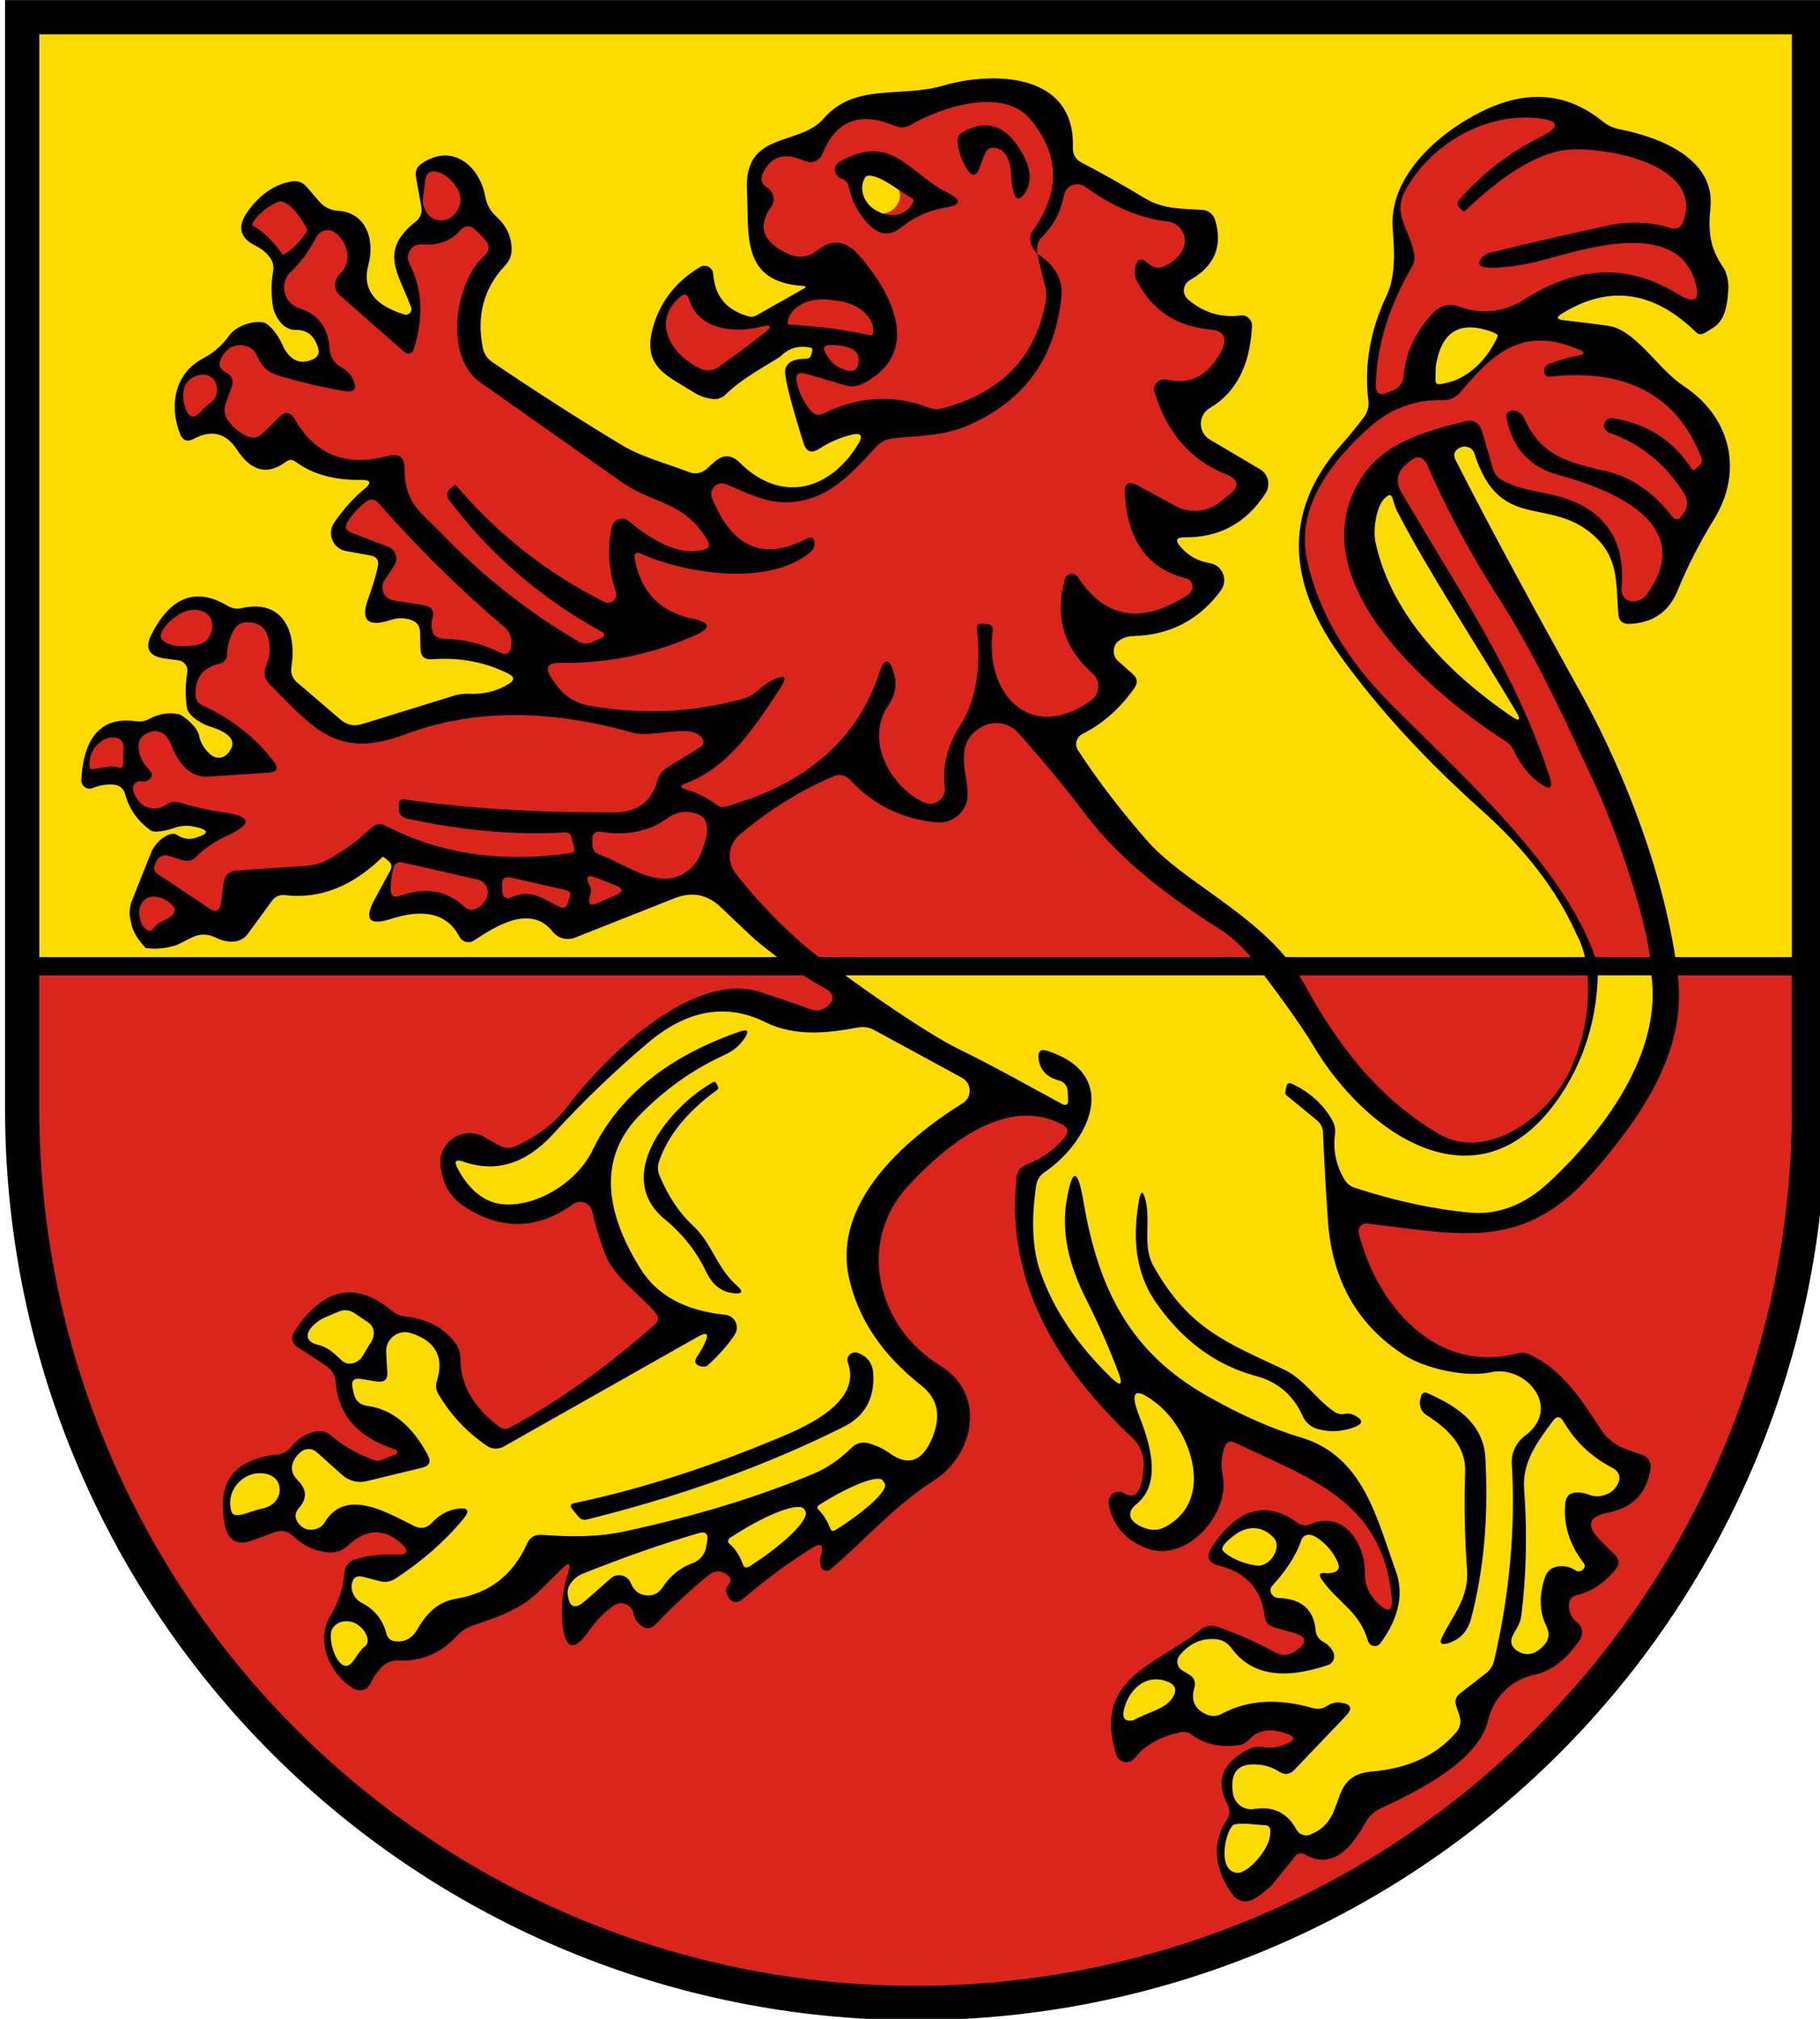 <?xml version="1.0" encoding="UTF-8" standalone="no"?>
<svg
   inkscape:version="1.1.1 (3bf5ae0d25, 2021-09-20)"
   sodipodi:docname="CoA Erbach.svg"
   id="svg2130"
   version="1.1"
   viewBox="0 0 500.562 555"
   height="555"
   width="500.562"
   xmlns:inkscape="http://www.inkscape.org/namespaces/inkscape"
   xmlns:sodipodi="http://sodipodi.sourceforge.net/DTD/sodipodi-0.dtd"
   xmlns="http://www.w3.org/2000/svg"
   xmlns:svg="http://www.w3.org/2000/svg">
  <defs
     id="defs2124" />
  <sodipodi:namedview
     inkscape:pagecheckerboard="false"
     fit-margin-bottom="0"
     fit-margin-right="0"
     fit-margin-left="0"
     fit-margin-top="0"
     lock-margins="true"
     units="px"
     inkscape:snap-smooth-nodes="true"
     inkscape:snap-object-midpoints="true"
     inkscape:window-maximized="1"
     inkscape:window-y="-11"
     inkscape:window-x="-11"
     inkscape:window-height="1506"
     inkscape:window-width="2560"
     showgrid="false"
     inkscape:document-rotation="0"
     inkscape:current-layer="layer1"
     inkscape:document-units="px"
     inkscape:cy="277.33333"
     inkscape:cx="250"
     inkscape:zoom="1.5"
     inkscape:pageshadow="2"
     inkscape:pageopacity="0"
     borderopacity="1.0"
     bordercolor="#666666"
     pagecolor="#333333"
     id="base"
     showguides="true"
     inkscape:guide-bbox="true"
     inkscape:snap-intersection-paths="true"
     inkscape:object-paths="true"
     inkscape:snap-grids="false"
     inkscape:snap-global="false"
     inkscape:lockguides="false"
     guidecolor="#00ffff"
     guideopacity="0.498"
     inkscape:snap-midpoints="true" />
  <g
     id="layer1"
     inkscape:groupmode="layer"
     inkscape:label="erbach"
     transform="translate(-3858.931,-68.746)">
    <g
       id="g46136"
       inkscape:label="coa"
       transform="matrix(0.628,0,0,0.628,1436.916,25.598)">
      <g
         id="g41616"
         inkscape:label="coa-0">
        <path
           id="path40098"
           style="opacity:1;fill:#da251d;stroke:none;stroke-width:15;stroke-linejoin:miter"
           d="m 4648.963,554.247 c 0,103.77 -41.222,203.29 -114.599,276.667 -73.377,73.377 -172.897,114.599 -276.667,114.599 -103.77,2e-5 -203.29,-41.223 -276.667,-114.599 C 3907.653,757.537 3866.431,658.017 3866.431,554.247 V 76.246 h 782.532 z"
           sodipodi:nodetypes="sssssccs"
           inkscape:label="coa-g" />
        <rect
           style="opacity:1;fill:#fcdb00;stroke:none;stroke-width:8;stroke-linejoin:miter;stroke-miterlimit:4;stroke-dasharray:none"
           id="rect41212"
           width="782.532"
           height="415.393"
           x="3866.431"
           y="76.274"
           inkscape:label="coa-o" />
      </g>
      <g
         id="g46119"
         inkscape:label="lion"
         transform="matrix(6.675,0,0,6.675,3857.308,66.379)">
        <path
           id="path43725"
           style="stroke-width:6.675"
           transform="matrix(0.15,0,0,0.15,-577.899,-9.945)"
           d="m 4494.565,211.758 c 3.133,-0.091 6.752,0.664 10.857,2.266 2.124,1.12 1.991,0.865 1.135,3.004 -4.539,8.944 -10.769,14.997 -18.689,18.156 -9.55,2.559 -7.809,2.232 -7.809,-6.141 1.663,-11.29 6.498,-17.052 14.506,-17.285 z m -512.817,1.105 c 4.668,0 7.82,2.591 9.455,7.77 0.712,2.358 -0.045,4.049 -2.269,5.072 -5.384,2.492 -9.701,0.69 -12.949,-5.406 -1.192,-3.582 -5.651,-10.057 -8.744,-10.746 -5.248,-0.876 -12.209,1.967 -14.818,5.605 -3.026,4.316 -6.896,7.721 -11.613,10.213 -12.215,6.408 -14.884,20.225 -10.078,32.773 1.201,3.115 3.292,3.871 6.273,2.27 7.698,-4.094 13.95,-2.471 18.756,4.871 6.23,9.523 13.393,11.237 21.492,5.141 1.335,-0.979 2.671,-0.979 4.006,0 7.431,5.518 17.02,8.188 28.768,8.01 4.227,-0.044 4.717,1.268 1.469,3.938 -4.717,3.827 -9.123,8.721 -13.217,14.684 -3.359,4.79 -0.617,11.447 5.141,12.482 l 10.68,1.936 c 2.803,0.534 3.871,2.181 3.203,4.939 -1.068,4.628 -2.402,9.1 -4.004,13.416 -3.738,9.879 -0.556,13.172 9.545,9.879 3.026,-1.023 6.006,-1.045 8.943,-0.066 2.581,0.801 3.915,2.559 4.004,5.273 l 0.201,7.408 c 0.089,3.248 1.758,4.762 5.006,4.539 11.97,-0.934 23.116,1.156 33.439,6.273 2.714,1.379 2.782,2.871 0.201,4.473 -5.206,3.204 -11.058,4.649 -17.555,4.338 -2.269,-0.089 -4.471,0.2 -6.607,0.867 l -39.982,12.35 c -3.515,1.112 -6.675,0.467 -9.479,-1.936 l -19.021,-16.287 c -2.047,-1.735 -2.871,-3.959 -2.471,-6.674 2.603,-16.353 -4.405,-29.837 -21.826,-25.766 -2.013,0.474 -4.143,0.139 -5.939,-0.934 -13.794,-8.321 -24.92,-4.228 -33.375,12.281 -3.115,6.096 -1.289,9.634 5.475,10.613 l 6.34,0.867 c 2.495,0.376 4.204,2.715 3.805,5.207 -0.89,5.117 -0.956,10.3 -0.199,15.551 0.702,3.321 5.223,6.426 9.611,8.01 10.101,3.07 12.771,7.142 8.01,12.215 -1.776,1.891 -4.713,2.122 -6.809,0.535 -3.07,-2.403 -4.918,-5.385 -5.541,-8.945 -1.293,-4.215 -6.357,-7.842 -8.408,-8.943 -4.45,-1.068 -8.967,-0.379 -13.551,2.068 -1.691,0.89 -3.493,1.203 -5.406,0.936 -14.951,-2.18 -22.983,6.339 -24.096,25.562 -0.159,2.706 2.569,4.645 5.072,3.605 2.937,-1.201 5.941,-1.691 9.012,-1.469 2.714,0.222 4.427,1.646 5.139,4.271 1.958,6.97 5.795,11.773 10.512,15.288 1.695,1.967 7.667,0.622 12.516,-1.137 1.224,-0.267 2.426,-0.405 3.606,-0.416 1.179,-0.011 2.336,0.105 3.471,0.35 6.808,1.379 6.898,3.048 0.268,5.006 -2.581,0.756 -5.229,0.245 -7.943,-1.535 -2.727,-1.565 -8.663,2.412 -10.947,7.477 l -8.744,21.893 c -0.801,2.002 -1.102,5.699 -0.435,7.791 0.71,4.338 2.013,7.352 6.624,12.429 5.67,0.793 9.618,-0.137 13.436,-1.197 l 6.674,-3.338 c 3.56,-1.78 7.12,-1.758 10.68,0.066 2.492,1.246 5.05,1.801 7.676,1.668 2.448,-0.125 4.701,-1.324 6.141,-3.27 l 10.613,-14.484 c 1.468,-2.002 3.426,-2.849 5.873,-2.537 15.04,1.78 29.169,-3.737 42.385,-16.553 0.111,-0.111 0.223,-0.172 0.334,-0.184 v 10e-6 c 0.111,-0.011 0.223,0.028 0.334,0.117 l 1.869,1.469 c 1.602,1.246 1.913,2.735 0.934,4.471 l -6.809,12.549 c -4.717,8.722 -2.357,11.571 7.076,8.545 14.818,-4.806 24.829,-2.225 30.035,7.742 1.197,2.332 4.153,3.109 6.342,1.668 9.678,-6.341 24.763,-16.019 34.441,-3.871 2.345,2.928 6.325,3.984 9.812,2.604 l 43.52,-17.221 c 7.565,-2.981 14.283,-1.691 20.156,3.871 4.183,4.005 9.123,8.678 14.818,14.018 13.401,11.179 23.17,17.273 32.172,22.293 2.492,2.002 2.625,4.139 0.4,6.408 -2.314,2.403 -5.095,3.026 -8.344,1.869 -7.253,-2.67 -14.64,-5.185 -22.16,-7.543 -28.568,-8.944 -66.146,26.833 -83.5,49.66 -5.651,7.431 -13.215,13.327 -22.693,17.688 -2.625,1.246 -5.208,1.156 -7.744,-0.268 l -6.406,-3.604 c -8.988,-5.1 -20.005,1.988 -19.09,12.281 0.712,8.099 4.294,14.217 10.746,18.355 16.019,10.279 31.77,9.857 47.256,-1.268 3.122,-2.197 7.464,-0.599 8.344,3.07 1.424,6.141 3.204,12.126 5.34,17.955 4.005,10.946 14.886,17.688 22.361,26.432 1.558,1.824 1.468,3.515 -0.268,5.072 -19.98,17.888 -41.027,32.907 -63.143,45.055 -1.78,0.979 -3.47,0.846 -5.072,-0.4 -11.213,-8.366 -16.82,-18.245 -16.82,-29.637 0,-2.678 -0.92,-5.271 -2.603,-7.342 -5.073,-6.363 -12.171,-10.057 -21.293,-11.08 -2.261,-0.217 -4.4,-1.101 -6.141,-2.537 -15.708,-13.038 -29.836,-10.145 -42.385,8.678 -2.002,3.026 -1.491,5.519 1.535,7.477 l 11.949,7.809 c 2.67,1.78 4.137,4.273 4.404,7.477 1.113,14.284 9.833,24.05 26.164,29.301 0.944,0.311 0.989,1.63 0.068,2.004 l -6.742,2.736 c -0.667,0.267 -1.356,0.267 -2.068,0 -7.253,-2.403 -13.706,-6.009 -19.357,-10.814 -2.225,-1.913 -4.761,-2.491 -7.609,-1.734 -3.96,1.023 -7.253,3.182 -9.879,6.475 -1.691,2.091 -3.893,3.27 -6.607,3.537 -4.85,0.4 -9.344,1.691 -13.482,3.871 -5.371,2.795 -8.981,8.11 -9.611,14.15 -0.445,4.138 -0.246,8.365 0.6,12.682 1.379,6.942 5.385,9.19 12.016,6.742 l 9.744,-3.537 c 3.026,-1.112 5.718,-0.557 8.076,1.668 4.494,4.272 9.611,6.653 15.351,7.143 3.232,0.254 6.409,-0.861 8.744,-3.07 7.52,-7.075 14.951,-7.609 22.293,-1.602 4.939,4.049 4.229,5.917 -2.135,5.605 -5.785,-0.222 -11.392,0.445 -16.82,2.002 -3.026,0.89 -4.694,2.937 -5.006,6.141 -0.579,6.675 -2.56,12.771 -5.941,18.289 -7.075,11.414 -0.267,25.898 9.879,32.172 2.679,1.625 6.162,0.6 7.477,-2.201 1.246,-2.714 2.914,-5.139 5.006,-7.275 2.002,-1.958 4.406,-2.894 7.209,-2.805 10.19,0.445 18.799,-3.225 25.83,-11.012 1.625,-1.757 3.637,-3.106 5.875,-3.939 11.013,-4.005 20.891,-6.673 29.635,-15.15 3.56,-3.515 6.987,-6.876 10.279,-10.08 3.115,-3.026 4.005,-2.492 2.67,1.602 -2.403,7.298 -3.249,14.752 -2.537,22.361 1.157,11.57 5.073,12.593 11.748,3.07 2.981,-4.272 6.541,-7.899 10.68,-10.881 3.237,-2.288 7.761,-0.535 8.609,3.338 0.4,2.002 1.337,3.649 2.805,4.939 2.492,2.269 4.895,2.18 7.209,-0.268 6.986,-7.476 14.616,-14.572 22.893,-21.291 2.447,-2.002 4.984,-2.182 7.609,-0.535 2.269,1.424 2.536,3.138 0.801,5.141 -0.89,1.068 -1.045,2.269 -0.467,3.604 1.691,4.049 4.206,4.651 7.543,1.803 9.79,-8.366 19.757,-15.685 29.902,-21.959 3.782,-2.358 5.051,-1.381 3.805,2.936 -0.489,1.602 -0.555,3.27 -0.199,5.006 0.378,1.975 2.758,2.794 4.271,1.469 14.818,-12.482 28.634,-28.367 45.188,-38.779 17.488,-11.08 23.494,-37.713 2.803,-50.328 -27.366,-16.687 -36.843,-53.731 -14.016,-78.494 16.42,-17.821 42.984,-39.848 67.547,-26.832 2.492,1.335 2.87,3.115 1.135,5.34 -4.316,5.429 -9.923,9.455 -16.82,12.08 -2.625,1.023 -4.093,2.959 -4.404,5.807 -5.073,46.056 18.823,83.901 50.861,113.938 3.218,3.046 4.949,7.336 4.738,11.748 -0.579,11.258 -3.404,15.352 -8.477,12.281 -3.395,-2.075 -7.627,0.913 -6.809,4.807 1.691,8.9 6.941,15.195 15.752,18.889 17.822,7.609 37.511,-14.684 34.107,-31.371 -0.89,-4.405 -0.599,-8.632 0.869,-12.682 0.846,-2.225 2.335,-2.826 4.471,-1.803 32.839,15.752 64.145,25.164 68.551,67.148 0.712,6.586 -1.313,7.587 -6.074,3.004 -3.827,-3.649 -5.696,-8.011 -5.607,-13.084 0.334,-12.482 -9.211,-27.767 -23.762,-21.426 -2.002,0.845 -3.894,0.646 -5.674,-0.6 -13.75,-9.968 -26.254,-6.429 -37.512,10.613 -2.759,4.227 -1.692,6.941 3.203,8.143 11.791,2.937 18.422,10.28 19.891,22.027 0.311,2.625 1.759,4.294 4.34,5.006 l 8.41,2.336 c 5.607,1.602 6.051,4.115 1.334,7.541 -3.204,2.403 -6.451,2.694 -9.744,0.869 -8.099,-4.494 -16.465,-8.188 -25.098,-11.08 -2.547,-0.832 -5.333,-0.331 -7.408,1.334 -19.624,15.819 -47.056,20.893 -36.777,54.533 1.096,3.615 5.806,4.503 8.143,1.535 4.361,-5.607 11.013,-9.368 19.957,-11.281 1.78,-0.356 3.405,4e-4 4.873,1.068 5.696,4.183 12.615,5.696 20.758,4.539 1.634,-0.215 3.149,-1.02 4.271,-2.27 4.138,-4.583 9.9,-5.384 17.287,-2.402 2.803,1.112 2.871,2.335 0.201,3.67 -3.826,1.869 -7.654,2.492 -11.48,1.869 -2.136,-0.356 -4.183,-0.043 -6.141,0.936 -11.525,5.963 -14.595,13.973 -9.211,24.029 1.29,2.358 1.179,4.672 -0.334,6.941 -9.745,14.751 -0.405,29.052 3.622,33.823 4.913,3.865 9.2,0.912 16.154,-5.388 l 9.793,-12.084 c 0.814,-1.667 2.898,-2.279 4.539,-1.334 12.815,7.342 21.16,-4.204 26.566,-13.883 1.602,-2.803 3.848,-4.896 6.74,-6.275 15.018,-6.942 42.652,-20.424 46.857,-38.312 2.369,-10.14 10.306,-17.972 20.357,-20.09 7.476,-1.602 14.106,-6.721 19.891,-15.354 1.645,-2.403 1.149,-5.668 -1.135,-7.475 -2.625,-2.091 -3.85,-4.696 -3.672,-7.811 0.134,-2.269 1.314,-3.671 3.539,-4.205 6.541,-1.557 12.192,-5.338 16.953,-11.346 1.735,-2.18 1.624,-4.227 -0.334,-6.141 l -6.607,-6.609 c -6.274,-6.319 -5.052,-10.301 3.67,-11.947 10.68,-2.047 16.844,-8.476 18.49,-19.289 0.399,-2.593 -1.121,-5.098 -3.606,-5.941 -7.209,-2.47 -13.416,-4.004 -17.955,-10.879 -8.41,-12.815 -16.819,-26.298 -31.17,-32.906 -1.824,-0.89 -3.738,-1.069 -5.74,-0.535 -34.975,9.078 -61.208,-20.691 -69.15,-52.596 -0.571,-2.297 1.319,-4.461 3.672,-4.205 40.983,4.739 68.615,12.615 99.252,-22.895 20.781,-24.073 40.548,-52.537 36.645,-85.303 -5.164,-43.351 -23.805,-89.565 -41.115,-121.346 -19.624,-35.443 -38.447,-69.551 -56.135,-104.26 -1.157,-2.314 -0.601,-4.072 1.668,-5.273 0.756,-0.445 1.581,-0.644 2.471,-0.6 2.136,0.089 3.514,1.134 4.137,3.137 10.947,34.241 32.04,18.621 51.397,35.041 11.748,10.012 10.479,21.094 11.48,34.844 0.223,3.159 1.913,4.649 5.072,4.471 10.101,-0.445 17.044,-5.249 20.826,-14.416 4.361,-10.635 9.745,-21.16 16.152,-31.572 12.949,-21.292 6.874,-44.721 -13.617,-58.137 -11.28,-7.409 -20.758,-24.564 -33.039,-26.232 -6.853,-0.934 -13.638,-1.779 -20.357,-2.535 -1.796,-0.613 -1.904,-0.918 -0.535,-2.203 20.87,-13.349 40.716,-10.813 59.539,7.609 1.932,1.915 3.944,0.204 6.273,-1.201 4.331,-2.612 7.185,-5.615 7.877,-18.09 0.156,-2.806 -0.799,-7.006 -2.401,-9.275 -5.785,-8.41 -6.499,-15.686 -5.476,-25.832 2.269,-21.693 -22.627,-31.038 -39.848,-34.375 -2.714,-0.534 -5.139,-1.669 -7.275,-3.404 -15.53,-12.637 -33.129,-14.107 -52.797,-4.406 -19.29,9.478 -40.983,28.634 -39.047,51.662 0.801,9.278 1.335,20.492 -2.736,29.035 -7.12,14.996 -9.768,30.17 -7.943,45.521 0.356,2.759 -0.289,5.252 -1.935,7.477 -2.848,3.827 -6.008,7.697 -9.479,11.613 -27.633,30.904 -22.627,62.676 -0.533,93.18 16.42,22.739 36.91,45.076 61.473,67.014 19.223,17.176 33.019,35.153 41.385,53.932 3.425,6.239 4.782,12.892 5.072,19.758 0.845,14.017 -1.868,27.656 -8.143,40.916 -9.011,19.023 -35.777,39.581 -57.336,26.766 -26.743,-15.841 -44.331,-39.518 -58.271,-64.945 -15.629,-28.509 -50.638,-43.072 -68.016,-62.008 -11.748,-13.26 -22.137,-26.766 -31.17,-40.516 -1.634,-2.499 -0.731,-5.864 1.936,-7.209 8.855,-4.45 16.419,-11.124 22.693,-20.023 1.602,-2.269 1.381,-4.316 -0.666,-6.141 l -6.408,-5.674 c -1.424,-1.29 -2.069,-2.871 -1.935,-4.74 0.089,-1.958 1.023,-3.469 2.803,-4.537 1.691,-1.068 3.561,-1.625 5.607,-1.67 16.153,-0.4 28.967,-7.053 38.445,-19.957 3.317,-4.593 0.68,-11.061 -4.871,-11.947 -5.295,-0.845 -9.634,-3.316 -13.016,-7.41 -2.18,-2.581 -1.559,-3.871 1.867,-3.871 15.307,0.222 27.166,-6.207 35.576,-19.289 2.339,-3.554 1.211,-8.344 -2.469,-10.48 l -21.893,-12.947 c -5.277,-3.095 -5.277,-10.724 0,-13.818 11.436,-6.719 17.576,-18.666 18.422,-35.842 0.145,-2.738 -2.219,-4.942 -4.939,-4.605 -8.811,1.068 -16.532,-1.313 -23.162,-7.143 -2.601,-2.336 -2.161,-6.532 0.869,-8.277 10.857,-6.096 14.551,-14.885 11.08,-26.365 -0.772,-2.491 -3.005,-4.244 -5.607,-4.404 -9.078,-0.534 -17.087,-0.201 -25.23,-5.141 -9.033,-5.473 -18.2,-10.634 -27.5,-15.484 -2.67,-1.379 -3.96,-3.582 -3.871,-6.607 1.135,-33.24 -35.71,-33.307 -56.869,-27.033 -18.289,5.34 -38.58,-1.336 -52.062,14.283 -10.746,12.482 -34.975,5.141 -33.641,31.506 1.001,19.357 -2.936,40.248 25.031,41.783 0.6,-0.099 0.787,0.779 0.199,0.934 l -21.158,11.949 c -0.986,0.556 -2.14,0.7 -3.205,0.4 -9.701,-2.581 -14.905,-8.767 -15.617,-18.557 -0.171,-2.88 -3.36,-4.528 -5.809,-3.004 -10.235,6.141 -16.998,14.641 -20.291,25.498 -5.473,18.022 5.608,21.692 17.422,29.168 2.581,1.646 5.384,2.648 8.41,3.004 2.225,0.267 4.116,-0.378 5.674,-1.936 7.342,-7.209 16.995,-12.081 23.961,-16.619 2.712,-2.851 5.954,-4.276 9.725,-4.275 1.056,3e-4 2.152,0.112 3.291,0.336 0.846,0.178 1.158,0.668 0.936,1.469 l -0.467,1.803 c -0.267,0.934 -0.89,1.468 -1.869,1.602 -5.689,0 -8.616,1.454 -9.45,4.567 -0.85,3.173 4.191,20.438 7.981,32.345 1.201,3.827 3.493,4.649 6.875,2.469 4.45,-2.892 9.188,-4.939 14.217,-6.141 4.094,-0.979 5.051,0.333 2.871,3.938 -12.415,20.625 -33.908,26.233 -51.93,8.211 -3.56,-3.515 -7.209,-3.627 -10.947,-0.334 l -3.537,3.203 c -2.095,1.847 -5.037,2.363 -7.609,1.336 -9.879,-3.871 -20.49,-6.407 -29.635,-11.947 -18.867,-11.392 -37.712,-23.473 -56.535,-36.244 -2.054,-1.369 -3.492,-3.502 -4.006,-5.941 -2.892,-14.239 0.357,-26.321 9.746,-36.244 1.958,-2.091 2.892,-4.538 2.803,-7.342 -0.089,-5.384 -2.337,-10.079 -6.742,-14.084 -2.465,-2.206 -4.132,-5.188 -4.738,-8.477 -2.336,-13.283 -14.284,-23.962 -27.9,-14.617 -2.047,1.424 -2.869,3.337 -2.469,5.74 l 2.402,13.416 c 0.372,2.309 -0.521,4.632 -2.336,6.074 -16.687,13.016 -7.543,22.827 -2.203,37.578 0.723,1.894 -1.08,3.777 -3.004,3.137 -13.305,-4.049 -18.512,-11.325 -15.619,-21.826 2.803,-10.279 -0.667,-22.76 -13.416,-23.494 -3.074,-0.171 -5.939,-1.567 -7.941,-3.871 l -5.674,-6.541 c -1.736,-2.047 -3.939,-2.849 -6.609,-2.404 -7.476,1.29 -13.905,5.719 -19.289,13.283 -4.628,6.497 -3.381,11.48 3.738,14.951 2.581,1.246 4.671,3.026 6.273,5.34 1.153,1.668 1.586,3.736 1.201,5.74 -0.934,5.34 -0.889,10.859 0.135,16.555 1.775,5.076 5.085,9.288 10.101,9.051 z m 481.623,79.654 c 13.297,25.698 34.487,58.026 51.73,87.039 2.447,4.049 1.713,4.738 -2.203,2.068 -25.698,-17.554 -52.197,-43.251 -59.205,-76.023 -1.113,-5.206 0.288,-14.746 3.536,-18.617 4.622,-4.622 3.234,-0.085 6.141,5.533 z"
           inkscape:label="lion-0"
           sodipodi:nodetypes="sccccsccccccccccccccccccccccccccccccccccccccccscccccccccccsccccccccccsccccsscccccccccccccccccccccccccccccsccccccccccccccccccccccccccccccccccccccccccccsccccccccccccccccccccccccccccccccccccccccccccccccccccccccccccccccccccccccscccccccccccccccssccccccccccccccccsccccccccccscccccccccccccccccccccccccccccsccccsccscccccccccccccccccccccccccccccsccscs" />
        <path
           id="path12101"
           d="m 11.26,59.77 c 0.127,0.147 0.143,0.303 0.05,0.47 -0.213,0.353 -0.598,0.42 -0.945,0.639 -0.408,0.257 -0.52,0.746 -0.866,0.41 -0.3,-0.207 -0.453,-0.702 -0.46,-1.062 C 9.019,59.647 9.43,59.123 9.99,59.15 c 0.5,0.02 0.923,0.227 1.27,0.62 z m 29.02,-0.7 c -0.36,0.147 -0.72,0.303 -1.08,0.47 -0.587,0.273 -0.77,0.1 -0.55,-0.52 0.073,-0.193 0.06,-0.387 -0.04,-0.58 -0.3,-0.58 -0.167,-0.76 0.4,-0.54 l 1.26,0.5 c 0.56,0.22 0.563,0.443 0.01,0.67 z m -3.7,0.73 c -1.03,-0.52 -1.83,-1.15 -3.07,-0.63 -0.413,0.18 -0.627,0.043 -0.64,-0.41 l -0.02,-0.38 c -0.013,-0.413 0.18,-0.573 0.58,-0.48 l 3.61,0.82 c 0.26,0.06 0.347,0.217 0.26,0.47 l -0.13,0.37 c -0.1,0.313 -0.297,0.393 -0.59,0.24 z m -10.31,-2.9 4.97,1.13 c 0.533,0.115 0.823,0.696 0.6,1.2 -0.127,0.287 -0.327,0.51 -0.6,0.67 -0.32,0.173 -0.617,0.137 -0.89,-0.11 -1.1,-1.047 -2.503,-1.277 -4.21,-0.69 -0.4,0.14 -0.6,-0.003 -0.6,-0.43 0,-0.453 0.067,-0.937 0.2,-1.45 0.059,-0.234 0.295,-0.377 0.53,-0.32 z m 18.78,0.55 c -1.87,1.42 -3.98,-0.42 -5.82,-1.06 -0.286,-0.101 -0.473,-0.377 -0.46,-0.68 l 0.01,-0.43 c 0.009,-0.249 0.235,-0.433 0.48,-0.39 1.767,0.287 3.257,-0.013 4.47,-0.9 0.553,-0.4 1.17,-0.497 1.85,-0.29 0.9,0.273 0.967,1.227 0.2,2.86 -0.171,0.348 -0.421,0.653 -0.73,0.89 z M 7.75,50.7 C 7.132,50.435 6.085,50.901 5.796,50.752 5.75,50.096 5.876,49.497 6.45,49.05 c 0.34,-0.267 0.673,-0.377 1,-0.33 0.387,0.06 0.577,0.283 0.57,0.67 L 7.99,50.5 c 0.003,0.128 -0.114,0.226 -0.24,0.2 z m 55.65,1.62 c -0.09,-1.51 -0.87,-3.28 0.92,-4.3 0.787,-0.451 1.782,-0.292 2.39,0.38 1.62,1.813 3.117,3.627 4.49,5.44 2.36,3.11 5.755,5.565 9.005,7.615 0.413,0.267 1.709,1.419 1.889,1.859 L 54.709,63.859 C 52.642,62.579 49.893,59.86 48.16,57.6 c -0.587,-0.773 -0.469,-1.87 0.27,-2.5 1.953,-1.653 4.027,-2.94 6.22,-3.86 0.344,-0.144 0.743,-0.056 1,0.22 1.547,1.673 3.457,2.613 5.73,2.82 1.13,0.099 2.085,-0.827 2.02,-1.96 z m -49.9,-1.04 4.02,-0.26 c 0.587,-0.033 0.7,-0.287 0.34,-0.76 -1.233,-1.58 -2.78,-2.793 -4.64,-3.64 -0.307,-0.133 -0.467,-0.37 -0.48,-0.71 -0.033,-1.107 0.49,-1.783 1.57,-2.03 0.293,-0.066 0.501,-0.319 0.5,-0.61 0.013,-0.56 0.163,-1.097 0.45,-1.61 0.173,-0.313 0.44,-0.48 0.8,-0.5 0.86,-0.033 1.363,0.397 1.51,1.29 0.087,0.513 0.023,1.027 -0.19,1.54 -0.2,0.467 -0.12,0.883 0.24,1.25 2.85,2.84 4.37,4.96 8.87,3.27 4.38,-1.647 9.347,-1.687 14.9,-0.12 1.36,0.38 3.66,-0.58 4.49,0.25 0.287,0.287 0.257,0.537 -0.09,0.75 l -2.11,1.3 c -0.32,0.193 -0.53,0.47 -0.63,0.83 -0.387,1.407 -1.333,2.11 -2.84,2.11 -5.213,0.007 -9.817,-0.28 -13.81,-0.86 -0.166,-0.024 -0.316,0.102 -0.32,0.27 l -0.01,0.35 c -0.006,0.303 0.204,0.568 0.5,0.63 3.68,0.8 7.147,1.107 10.4,0.92 0.233,-0.013 0.38,0.093 0.44,0.32 l 0.18,0.72 c 0.04,0.18 -0.03,0.283 -0.21,0.31 -4.547,0.66 -8.593,0.067 -12.14,-1.78 -0.367,-0.187 -0.697,-0.14 -0.99,0.14 -0.867,0.833 -1.82,1.53 -2.86,2.09 -0.427,0.227 -0.88,0.357 -1.36,0.39 l -4.55,0.3 c -0.533,0.033 -0.833,0.313 -0.9,0.84 l -0.17,1.3 c -0.073,0.527 -0.33,0.643 -0.77,0.35 L 10.25,57.66 C 10.017,57.5 9.96,57.297 10.08,57.05 L 10.2,56.8 c 0.132,-0.281 0.449,-0.422 0.74,-0.33 l 0.96,0.29 c 0.34,0.107 0.633,0.033 0.88,-0.22 0.54,-0.547 1.23,-1.013 2.07,-1.4 1.64,-0.76 1.567,-1.263 -0.22,-1.51 -1,-0.14 -1.973,-0.357 -2.92,-0.65 -0.297,-0.088 -0.617,-0.041 -0.87,0.13 C 9.9,53.73 8.89,53.17 8.65,52.16 8.57,51.826 8.864,51.522 9.2,51.59 9.34,51.623 9.467,51.607 9.58,51.54 9.933,51.34 9.967,51.097 9.68,50.81 9.24,50.357 9.013,49.847 9,49.28 c 0,-0.32 0.133,-0.57 0.4,-0.75 0.393,-0.267 0.78,-0.303 1.16,-0.11 0.227,0.113 0.42,0.373 0.58,0.78 0.287,0.693 0.607,1.207 0.96,1.54 0.396,0.37 0.902,0.565 1.4,0.54 z m 0.239,-10.357 c 0.281,0.582 -0.028,1.571 -0.85,1.711 -0.892,0.151 -1.658,0.186 -2.292,-0.29 -0.517,-0.388 0.523,-1.454 1.274,-1.817 0.751,-0.363 1.587,-0.186 1.869,0.396 z M 27.72,40.04 25.73,39.72 c -0.622,-0.098 -0.932,-0.808 -0.58,-1.33 l 0.63,-0.96 c 0.291,-0.438 0.101,-1.032 -0.39,-1.22 l -2.42,-0.93 c -0.38,-0.147 -0.46,-0.39 -0.24,-0.73 0.34,-0.52 0.743,-0.953 1.21,-1.3 0.293,-0.213 0.56,-0.183 0.8,0.09 2.653,3.007 5.407,5.717 8.26,8.13 0.4,0.34 0.547,0.78 0.44,1.32 -0.093,0.433 -0.337,0.55 -0.73,0.35 -1.127,-0.573 -2.347,-0.873 -3.66,-0.9 -0.48,-0.007 -0.753,-0.25 -0.82,-0.73 -0.027,-0.2 -0.01,-0.397 0.05,-0.59 0.147,-0.507 -0.04,-0.8 -0.56,-0.88 z M 12.335,27.562 c -0.4,-0.396 -0.601,-1.693 -0.1,-2.199 0.501,-0.506 1.232,-0.596 1.632,-0.199 0.4,0.396 0.413,1.243 -0.182,1.634 -0.501,0.33 -0.949,1.161 -1.35,0.764 z M 54.05,23.45 c -0.153,-0.293 -0.067,-0.45 0.26,-0.47 0.467,-0.027 0.907,0.033 1.32,0.18 0.52,0.18 0.713,0.547 0.58,1.1 -0.08,0.327 -0.283,0.46 -0.61,0.4 -0.68,-0.113 -1.197,-0.517 -1.55,-1.21 z m 46.85,28.24 c 0.713,0.533 0.933,0.377 0.66,-0.47 -2.27,-6.94 -6.09,-12.36 -9.76,-18.7 -0.309,-0.541 -0.196,-1.223 0.27,-1.63 l 0.3,-0.26 c 0.527,-0.46 0.93,-0.37 1.21,0.27 1.28,2.927 2.84,5.823 4.68,8.69 2.43,3.79 4.43,8.16 6.36,12.33 1.153,2.513 3.217,8.18 3.594,11.508 l -3.47,0.21 C 102.858,57.428 95.93,51.32 91.1,46.45 c -2.92,-2.947 -4.733,-6.09 -5.44,-9.43 -0.73,-3.45 1.65,-6.46 4.1,-8.64 1.393,-1.247 3.01,-1.843 4.85,-1.79 0.418,0.006 0.817,-0.173 1.09,-0.49 2.16,-2.57 4.07,-4.38 7.74,-2.86 0.513,0.213 0.497,0.363 -0.05,0.45 -0.62,0.107 -1.223,0.277 -1.81,0.51 -0.327,0.127 -0.427,0.357 -0.3,0.69 0.007,0.027 0.023,0.053 0.05,0.08 0.08,0.067 0.173,0.093 0.28,0.08 5.02,-0.547 8.33,1.223 9.93,5.31 0.073,0.2 0.03,0.373 -0.13,0.52 l -0.24,0.22 c -0.113,0.1 -0.21,0.087 -0.29,-0.04 -1.193,-1.827 -2.897,-2.92 -5.11,-3.28 -0.287,-0.04 -0.487,0.073 -0.6,0.34 -0.047,0.107 -0.043,0.213 0.01,0.32 0.087,0.153 0.217,0.26 0.39,0.32 1.993,0.7 3.607,2.013 4.84,3.94 0.26,0.411 0.244,0.935 -0.04,1.32 l -0.17,0.24 c -0.136,0.178 -0.404,0.178 -0.54,0 -1.233,-1.607 -2.677,-2.607 -4.33,-3 -2.4,-0.57 -4.28,-0.92 -5.41,-3.47 -0.093,-0.22 -0.257,-0.38 -0.49,-0.48 -0.133,-0.06 -0.267,-0.067 -0.4,-0.02 -0.227,0.073 -0.32,0.223 -0.28,0.45 0.387,1.993 1.52,3.243 3.4,3.75 3.41,0.93 9.17,3.17 5.83,7.81 -0.22,0.3 -0.513,0.463 -0.88,0.49 -0.465,0.027 -0.844,-0.367 -0.8,-0.83 0.267,-2.74 -0.737,-4.63 -3.01,-5.67 -1.55,-0.71 -3.24,-0.61 -4.79,-1.43 -0.327,-0.173 -0.54,-0.437 -0.64,-0.79 l -0.71,-2.43 c -0.167,-0.58 -0.547,-0.797 -1.14,-0.65 -2.48,0.62 -5.23,1.33 -6.73,3.62 -4.35,6.65 4.4,14.13 9.37,17.32 0.267,0.167 0.467,0.393 0.6,0.68 0.433,0.893 0.983,1.587 1.65,2.08 z M 51.7,21.64 c -0.076,-0.004 -0.132,-0.074 -0.12,-0.15 l 0.01,-0.02 c 0.131,-0.989 1.37,-1.643 2.77,-1.46 l 0.54,0.07 c 1.402,0.185 2.432,1.139 2.3,2.13 l -0.01,0.02 c -0.01,0.068 -0.073,0.124 -0.14,0.11 -1.589,-0.33 -3.293,-0.603 -5.35,-0.7 z m -6.56,-1.63 c 0.57,1.9 2.83,2.23 4.67,1.77 0.733,-0.18 0.803,-0.033 0.21,0.44 -0.96,0.76 -1.967,1.503 -3.02,2.23 -0.329,0.223 -0.75,0.257 -1.11,0.09 -1.79,-0.82 -3.34,-2.99 -1.37,-4.71 0.3,-0.267 0.507,-0.207 0.62,0.18 z M 29.73,32.16 29.5,32.35 c -0.293,0.24 -0.327,0.513 -0.1,0.82 2.7,3.58 6.053,6.463 10.06,8.65 0.137,0.078 0.125,0.279 -0.02,0.34 l -0.67,0.3 c -0.293,0.138 -0.638,0.119 -0.92,-0.05 -3.293,-1.927 -6.293,-4.297 -9,-7.11 -1.36,-1.41 -2.38,-1.92 -2.4,-4.24 0,-0.727 -0.353,-0.997 -1.06,-0.81 -2.86,0.73 -4.78,-0.09 -6.14,-2.41 -0.287,-0.493 -0.633,-0.537 -1.04,-0.13 l -1.04,1.04 c -0.307,0.307 -0.657,0.373 -1.05,0.2 -0.493,-0.213 -0.91,-0.56 -1.25,-1.04 -0.24,-0.34 -0.29,-0.707 -0.15,-1.1 l 0.41,-1.14 c 0.125,-0.34 -0.027,-0.717 -0.35,-0.87 -0.467,-0.227 -0.577,-0.563 -0.33,-1.01 0.353,-0.653 0.87,-0.907 1.55,-0.76 0.356,0.076 0.649,0.324 0.78,0.66 0.267,0.653 0.703,1.073 1.31,1.26 1.413,0.433 2.88,0.78 4.4,1.04 0.687,0.12 0.88,-0.137 0.58,-0.77 -0.16,-0.34 -0.407,-0.597 -0.74,-0.77 -0.465,-0.241 -0.766,-0.71 -0.79,-1.23 -0.087,-1.38 -0.75,-2.267 -1.99,-2.66 -1.038,-0.324 -1.342,-1.645 -0.55,-2.39 0.667,-0.633 1.217,-1.383 1.65,-2.25 0.235,-0.485 0.859,-0.626 1.28,-0.29 0.82,0.66 1.13,1.9 0.27,2.68 -0.207,0.2 -0.307,0.46 -0.3,0.78 0.013,0.231 0.113,0.446 0.28,0.6 l 4.28,3.76 c 0.203,0.174 0.515,0.089 0.59,-0.16 0.673,-2.12 0.58,-4.01 -0.28,-5.67 -0.311,-0.596 0.16,-1.301 0.83,-1.24 1.04,0.087 1.873,-0.217 2.5,-0.91 0.333,-0.367 0.673,-0.377 1.02,-0.03 L 31.67,16 c 0.4,0.4 0.39,0.79 -0.03,1.17 -1.83,1.66 -2.66,6.54 -0.21,8.26 3.44,2.42 6.523,4.593 9.25,6.52 2.08,1.48 4.12,1.24 5.65,3.83 0.193,0.32 0.11,0.527 -0.25,0.62 -1.75,0.46 -3.63,-0.81 -4.92,-1.88 -0.4,-0.325 -1.002,-0.114 -1.11,0.39 -0.3,1.4 -0.21,2.817 0.27,4.25 0.166,0.464 -0.324,0.89 -0.76,0.66 -3.733,-1.867 -6.98,-4.417 -9.74,-7.65 -0.027,-0.033 -0.057,-0.037 -0.09,-0.01 z M 20.071,15.39 c 0.057,0.198 -0.97,1.433 -1.611,1.666 0.048,0.067 -0.811,-1.279 -1.976,-1.922 -0.166,-0.083 0.599,-1.128 1.694,-1.549 0.416,-0.16 1.248,0.552 1.892,1.805 z M 67.96,16.98 67.97,16.6 c 0,-0.267 0.097,-0.497 0.29,-0.69 0.773,-0.767 1.257,-1.677 1.45,-2.73 0.115,-0.658 0.882,-0.966 1.42,-0.57 1.753,1.287 3.553,2.043 5.4,2.27 0.905,0.113 1.407,1.103 0.96,1.89 -0.247,0.433 -0.63,0.777 -1.15,1.03 -0.347,0.167 -0.673,0.137 -0.98,-0.09 l -0.33,-0.25 c -0.22,-0.167 -0.393,-0.127 -0.52,0.12 -0.207,0.4 -0.203,0.807 0.01,1.22 0.987,1.9 2.573,2.95 4.76,3.15 0.94,0.087 1.197,0.553 0.77,1.4 -0.833,1.633 -2.033,2.263 -3.6,1.89 -0.496,-0.122 -0.936,0.341 -0.79,0.83 0.827,2.68 2.383,4.47 4.67,5.37 0.873,0.347 0.94,0.807 0.2,1.38 l -0.62,0.49 c -0.822,0.631 -1.938,0.722 -2.85,0.23 l -2.52,-1.36 c -0.587,-0.313 -0.863,-0.137 -0.83,0.53 0.18,3.087 1.51,4.94 3.99,5.56 0.505,0.122 0.617,0.79 0.18,1.07 -3.04,1.987 -5.457,1.603 -7.25,-1.15 -0.22,-0.344 -0.743,-0.264 -0.85,0.13 -0.68,2.447 -0.077,4.51 1.81,6.19 0.548,0.488 0.495,1.363 -0.11,1.79 -4.08,2.87 -7,-0.61 -6.43,-4.59 0.029,-0.214 -0.125,-0.409 -0.34,-0.43 l -0.37,-0.03 c -0.247,-0.027 -0.357,0.083 -0.33,0.33 0.22,2.22 0.11,4.46 -1.12,6.38 -0.82,1.293 -1.15,2.633 -0.99,4.02 0.09,0.758 -0.691,1.318 -1.38,0.99 -2.18,-1.03 -3.9,-4.07 -2.32,-6.37 0.46,-0.667 0.58,-1.37 0.36,-2.11 -0.307,-1.027 -0.627,-1.03 -0.96,-0.01 -1.433,4.347 -4.77,7.263 -10.01,8.75 -0.247,0.073 -0.473,0.033 -0.68,-0.12 -0.6,-0.447 -1.27,-0.78 -2.01,-1 -0.387,-0.113 -0.39,-0.24 -0.01,-0.38 2.89,-1.09 4.53,-3.71 6.19,-6.21 0.52,-0.793 0.353,-0.98 -0.5,-0.56 -0.313,0.16 -0.61,0.37 -0.89,0.63 -0.32,0.293 -0.69,0.497 -1.11,0.61 -3.3,0.887 -6.627,1.03 -9.98,0.43 -0.927,-0.16 -1.66,-0.623 -2.2,-1.39 l -0.27,-0.38 c -0.5,-0.707 -0.32,-1.053 0.54,-1.04 3.067,0.047 6.003,-0.55 8.81,-1.79 1.113,-0.487 1.077,-0.853 -0.11,-1.1 -2.14,-0.447 -3.41,-1.753 -3.81,-3.92 -0.067,-0.387 0.077,-0.5 0.43,-0.34 2.79,1.26 8.37,2.21 11.12,-0.14 0.173,-0.147 0.253,-0.33 0.24,-0.55 -0.02,-0.367 -0.193,-0.467 -0.52,-0.3 -2.813,1.48 -4.88,0.59 -6.2,-2.67 -0.229,-0.572 0.338,-1.139 0.91,-0.91 1.38,0.56 2.51,1.23 4.05,1.19 2.61,-0.08 4.15,-1.84 5.81,-3.64 0.293,-0.32 0.657,-0.503 1.09,-0.55 1.73,-0.19 3.3,-0.14 4.95,-0.86 3.7,-1.613 5.737,-4.44 6.11,-8.48 0.107,-1.1 -0.423,-2.027 -1.59,-2.78 z M 28.641,14.786 C 27.967,14.66 27.538,13.937 27.681,13.172 c 0.143,-0.765 0.018,-1.623 0.701,-1.582 0.92,0.055 1.88,1.272 1.736,2.038 -0.143,0.765 -0.805,1.284 -1.478,1.158 z M 95.63,13.92 l 0.19,0.21 c 0.08,0.087 0.167,0.09 0.26,0.01 2.393,-2.287 4.497,-3.593 6.31,-3.92 2.27,-0.4 9.41,0.76 7.96,4.66 -0.147,0.4 -0.423,0.54 -0.83,0.42 -1.353,-0.4 -2.687,-0.46 -4,-0.18 -2.48,0.533 -5.093,1.133 -7.84,1.8 -0.247,0.06 -0.443,0.19 -0.59,0.39 -0.42,0.553 0.21,0.727 1.89,0.52 0.74,-0.093 1.47,-0.237 2.19,-0.43 2.82,-0.77 8.6,-2.62 9.91,1.27 0.467,1.373 0.08,1.68 -1.16,0.92 -3.2,-1.96 -6.547,-1.82 -10.04,0.42 -1.28,0.83 -2.83,0.97 -4.26,0.44 -0.581,-0.219 -1.237,-0.065 -1.66,0.39 -1.173,1.253 -1.823,2.627 -1.95,4.12 -0.04,0.493 -0.29,0.83 -0.75,1.01 l -0.34,0.14 c -0.5,0.2 -0.747,0.03 -0.74,-0.51 0.06,-2.56 0.843,-5.133 2.35,-7.72 0.153,-0.253 0.21,-0.53 0.17,-0.83 -0.2,-1.52 -1.48,-2.6 -0.59,-4.21 1.74,-3.14 5.28,-5.06 8.61,-4.75 1.533,0.147 1.61,0.567 0.23,1.26 -2.02,1.007 -3.793,2.38 -5.32,4.12 -0.116,0.124 -0.116,0.319 0,0.45 z m -27.67,3.06 0.54,2.22 c 0.073,0.32 0.08,0.637 0.02,0.95 -0.68,3.673 -2.967,6.007 -6.86,7 -0.26,0.06 -0.513,0.043 -0.76,-0.05 -2.327,-0.893 -4.633,-0.777 -6.92,0.35 -0.347,0.173 -0.643,0.11 -0.89,-0.19 -0.427,-0.507 -0.723,-1.103 -0.89,-1.79 -0.14,-0.567 0.067,-0.767 0.62,-0.6 l 2.59,0.76 c 0.354,0.103 0.732,0.071 1.06,-0.09 3.98,-2 2.04,-5.89 -0.18,-8.43 -0.88,-1.013 -1.807,-1.12 -2.78,-0.32 -0.515,0.416 -1.218,0.509 -1.82,0.24 -1.727,-0.767 -2.117,-1.81 -1.17,-3.13 0.107,-0.147 0.157,-0.31 0.15,-0.49 -0.007,-0.327 -0.153,-0.583 -0.44,-0.77 -0.36,-0.24 -0.447,-0.553 -0.26,-0.94 0.52,-1.093 1.393,-1.373 2.62,-0.84 0.62,0.273 1.063,0.097 1.33,-0.53 0.88,-2.1 2.443,-2.677 4.69,-1.73 0.36,0.153 0.71,0.133 1.05,-0.06 1.96,-1.14 6.05,-2.53 7.86,-0.36 1.92,2.307 1.973,4.737 0.16,7.29 -0.313,0.44 -0.22,0.943 0.28,1.51 z"
           style="fill:#da251d;stroke:none"
           sodipodi:nodetypes="ccscccccccsccccccccccccccccccscccccccccccccccccccccccccccccccccccccccccccccsccccscccsccccccccccsccccccccccccccccccccsssssccccccccccccccccssssscccccccccccccccccsccccccccccsccccccccccccccccccccccccccccsccccccssccccccccccccccccccsscccccccccccccccccccccccccccccccccccccccccsccccccccccscccccccccccccccccccccccccccccccccccccccccccccccccccccccssssscccccccscccccccccccccccccccccccccccccccccccccccccccc"
           inkscape:label="lion-g" />
        <path
           id="path42234"
           style="fill:#fcdb00"
           inkscape:label="lion-o"
           d="m 58.433,12.356 c 1.289,0.731 -0.009,2.473 -1.151,1.88 l -0.1,-0.05 c -0.838,-0.44 -1.038,-1.484 -0.664,-2.22 0.075,-0.147 0.163,-0.192 0.3,-0.19 0.813,0.011 0.659,0.038 1.615,0.58 z M 82.95,120.05 c 0.165,0.01 0.3,0.134 0.3,0.3 v 0.23 c 0.002,1.001 -1.467,2.638 -2.156,2.587 -1.033,-0.077 -0.959,-1.612 -0.604,-2.587 0.041,-0.114 0.127,-0.309 0.3,-0.53 0.368,-0.211 1.358,-0.049 2.16,0 z m -9.31,-7.51 c 0.27,-1.34 1.43,-2.47 2.85,-1.92 0.553,0.213 0.67,0.567 0.35,1.06 -0.507,0.78 -1.511,0.888 -2.59,1.49 -0.507,0.087 -0.71,-0.123 -0.61,-0.63 z m -49.804,-4.208 c -0.559,0.41 -0.837,1.526 -1.426,1.21 -0.589,-0.316 -0.983,-1.838 -0.707,-2.353 0.277,-0.516 0.978,-0.678 1.567,-0.362 0.589,0.316 1.038,1.16 0.565,1.506 z m 58.503,-5.317 c -0.891,-0.122 -1.803,-0.542 -2.185,-0.959 -0.302,-0.33 0.869,-1.133 1.061,-1.237 0.645,-0.353 1.517,-0.443 2.286,0.398 0.531,0.582 -0.239,1.925 -1.162,1.798 z M 39.99,103.85 l -1.7,1.49 c -0.647,0.573 -1.023,0.433 -1.13,-0.42 -0.033,-0.293 0.043,-0.557 0.23,-0.79 0.207,-0.267 0.46,-0.46 0.76,-0.58 2.587,-1.04 5.11,-1.923 7.57,-2.65 0.48,-0.147 0.677,0.027 0.59,0.52 l -0.07,0.39 c -0.08,0.475 -0.412,0.872 -0.87,1.04 -0.833,0.3 -1.507,0.847 -2.02,1.64 -0.228,0.344 -0.63,0.53 -1.04,0.48 -0.48,-0.053 -0.817,-0.32 -1.01,-0.8 -0.214,-0.532 -0.886,-0.696 -1.31,-0.32 z m 7.75,-2.29 c -0.113,-0.094 -0.043,-0.289 0.08,-0.37 l 0.19,-0.12 c 2.255,-1.459 4.344,-2.242 4.67,-1.75 l 0.06,0.1 c 0.343,0.486 -1.229,2.08 -3.5,3.55 l -0.19,0.12 c -0.125,0.079 -0.319,0.058 -0.37,-0.08 -0.2,-0.54 -0.46,-1.05 -0.94,-1.45 z m 5.84,-2.25 c -0.072,-0.075 -0.028,-0.204 0.06,-0.26 l 0.13,-0.08 c 1.993,-1.249 3.811,-1.934 4.06,-1.53 l 0.13,0.2 c 0.25,0.403 -1.16,1.741 -3.15,2.99 l -0.13,0.08 c -0.088,0.054 -0.219,0.036 -0.26,-0.06 -0.182,-0.43 -0.38,-0.863 -0.84,-1.34 z M 18.202,97.683 c 0.203,0.613 -0.115,1.399 -1.104,1.598 -0.839,0.168 -1.852,0.778 -2.016,0.153 -0.309,-1.178 0.468,-2.106 1.281,-2.374 0.813,-0.269 1.636,0.011 1.839,0.624 z M 102.61,98.93 c -0.14,1.38 0.26,2.683 1.2,3.91 0.1,0.127 0.1,0.257 0,0.39 -0.067,0.087 -0.15,0.14 -0.25,0.16 -0.1,0.02 -0.193,0 -0.28,-0.06 -0.387,-0.247 -0.797,-0.327 -1.23,-0.24 -0.346,0.061 -0.633,0.302 -0.75,0.63 -0.427,1.207 -0.403,2.297 0.07,3.27 0.247,0.507 0.167,0.953 -0.24,1.34 -0.58,0.56 -1.15,0.643 -1.71,0.25 -0.367,-0.26 -0.45,-0.59 -0.25,-0.99 0.3,-0.58 0.49,-0.72 0.57,-1.41 0.32,-2.613 0.377,-5.343 0.17,-8.19 -0.13,-1.78 0.89,-3.11 1.88,-4.45 0.253,-0.347 0.49,-0.333 0.71,0.04 0.76,1.3 1.81,2.3 3.15,3 0.54,0.28 0.653,0.68 0.34,1.2 -0.24,0.4 -0.63,0.63 -1.17,0.69 -0.197,0.02 -0.399,-0.008 -0.59,-0.08 -0.273,-0.113 -0.553,-0.17 -0.84,-0.17 -0.473,0 -0.733,0.237 -0.78,0.71 z M 75.82,92.4 c 2.2,1.74 3.83,6.25 0.62,8.04 -0.382,0.213 -0.881,0.401 -1.713,-0.006 C 73.895,100.027 73.887,99.46 74.46,99 c 1.73,-1.38 0.88,-4.05 0.21,-5.75 -0.68,-1.713 -0.297,-1.997 1.15,-0.85 z M 23.18,86.471 24.09,87.09 c 0.385,0.262 0.441,0.812 0.2,1.21 l -0.6,0.99 c -0.279,0.46 -0.933,0.663 -1.33,0.3 -0.486,-0.445 -0.875,-0.877 -1.56,-1.04 -1.146,-0.272 -0.726,-1.081 0.06,-1.6 0.364,-0.24 0.638,-0.305 1.25,-0.579 0.359,-0.161 0.745,-0.121 1.07,0.1 z M 48.44,68 c -4.713,1.633 -7.933,4.23 -9.66,7.79 -1,2.07 -3.59,3.67 -5.76,3.54 -1.253,-0.073 -2.283,-0.86 -3.09,-2.36 -0.247,-0.473 -0.12,-0.62 0.38,-0.44 2.14,0.747 4.107,0.14 5.9,-1.82 1.92,-2.1 3.99,-4.09 6.21,-5.97 2.573,-2.173 5.14,-2.627 7.7,-1.36 1.94,0.96 4.06,0.73 6.09,0.35 0.373,-0.067 0.727,-0.01 1.06,0.17 l 5.76,3.13 c 0.649,0.351 0.676,1.271 0.05,1.66 -3.94,2.46 -8.51,6.57 -7.48,11.39 0.58,2.713 2.167,5.09 4.76,7.13 0.907,0.713 1.22,1.63 0.94,2.75 -0.1,0.4 -0.243,0.773 -0.43,1.12 -0.62,1.153 -1.467,1.353 -2.54,0.6 -0.427,-0.307 -0.9,-0.533 -1.42,-0.68 -0.427,-0.12 -0.803,-0.023 -1.13,0.29 -0.793,0.78 -1.637,1.353 -2.53,1.72 -3.593,1.5 -7.67,2.747 -12.23,3.74 -1.94,0.42 -3.63,0.39 -5.58,0.25 -0.447,-0.027 -0.763,0.167 -0.95,0.58 -0.907,2.033 -2.44,3.233 -4.6,3.6 -1.27,0.21 -1.98,0.96 -2.6,2.02 -0.347,0.6 -0.833,0.86 -1.46,0.78 -0.307,-0.04 -0.497,-0.21 -0.57,-0.51 -0.233,-0.9 -0.767,-1.567 -1.6,-2 -0.293,-0.153 -0.497,-0.383 -0.61,-0.69 -0.073,-0.187 -0.09,-0.38 -0.05,-0.58 0.08,-0.4 0.32,-0.55 0.72,-0.45 l 1.11,0.29 c 0.367,0.093 0.71,0.037 1.03,-0.17 1.767,-1.153 3.25,-2.457 4.45,-3.91 0.447,-0.54 0.323,-0.763 -0.37,-0.67 -0.64,0.087 -1.2,0.39 -1.68,0.91 -0.34,0.367 -0.733,0.44 -1.18,0.22 -1.76,-0.87 -4.47,-2.53 -5.86,-0.25 -0.147,0.24 -0.353,0.393 -0.62,0.46 -0.5,0.12 -0.89,-0.04 -1.17,-0.48 -0.193,-0.313 -0.167,-0.61 0.08,-0.89 0.56,-0.627 0.54,-1.237 -0.06,-1.83 -0.46,-0.46 -0.51,-0.957 -0.15,-1.49 0.107,-0.153 0.237,-0.29 0.39,-0.41 0.298,-0.221 0.71,-0.204 0.99,0.04 l 1.7,1.52 c 0.433,0.382 1.027,0.528 1.59,0.39 l 3.64,-0.88 c 0.48,-0.12 0.603,-0.397 0.37,-0.83 C 26.953,93.837 25.627,92.76 24,92.54 23.52,92.473 23.227,92.203 23.12,91.73 l -0.08,-0.37 c -0.1,-0.46 0.083,-0.653 0.55,-0.58 l 1.07,0.17 c 0.467,0.067 0.687,-0.133 0.66,-0.6 l -0.07,-1.33 c -0.047,-0.864 0.784,-1.51 1.61,-1.25 1.64,0.52 2.21,1.573 1.71,3.16 -0.087,0.287 -0.057,0.56 0.09,0.82 0.807,1.38 1.88,2.523 3.22,3.43 0.32,0.209 0.731,0.224 1.07,0.04 L 45.7,88.01 c 0.6,-0.34 0.75,-0.2 0.45,0.42 -0.147,0.313 -0.317,0.61 -0.51,0.89 -0.2,0.3 -0.133,0.507 0.2,0.62 0.1,0.027 0.197,0.037 0.29,0.03 0.1,-0.007 0.183,-0.043 0.25,-0.11 0.78,-0.727 1.363,-1.397 1.75,-2.01 0.329,-0.528 -0.011,-1.219 -0.63,-1.28 -2.593,-0.26 -4.437,-1.247 -5.53,-2.96 -2.02,-3.21 -3.13,-6.98 -0.14,-10.08 1.66,-1.72 3.547,-3.06 5.66,-4.02 0.54,-0.247 0.967,-0.607 1.28,-1.08 0.313,-0.473 0.203,-0.617 -0.33,-0.43 z m 38.19,35.93 c 1.04,1.51 2.49,2.09 3.03,4.02 0.108,0.375 0.594,0.47 0.82,0.16 1.01,-1.36 1.63,-3.02 1.02,-4.71 -1.25,-3.44 -2.12,-7.54 -6.19,-8.77 -2.007,-0.6 -4.113,-1.537 -6.32,-2.81 -4.96,-2.85 -7.02,-6.96 -7.99,-12.67 -0.38,-2.247 -0.753,-2.247 -1.12,0 -0.32,1.94 0.11,4.07 1.29,6.39 0.807,1.6 1.517,3.213 2.13,4.84 0.307,0.82 0.147,0.927 -0.48,0.32 -2.233,-2.167 -3.78,-4.47 -4.64,-6.91 -0.533,-1.513 -0.627,-3.42 -0.28,-5.72 0.051,-0.338 0.239,-0.639 0.52,-0.83 2.83,-1.9 5.16,-6.34 0.24,-7.97 -0.453,-0.153 -0.657,0.007 -0.61,0.48 0.08,0.76 0.533,1.247 1.36,1.46 0.315,0.084 0.539,0.364 0.55,0.69 l 0.03,0.56 c 0.013,0.347 -0.13,0.437 -0.43,0.27 -2.23,-1.21 -4.48,-2.48 -6.78,-3.6 -2.007,-0.98 -6.395,-4.029 -7.922,-5.203 L 82.176,63.447 C 83.077,64.554 85.26,67.527 86.08,68.92 c 3.38,5.72 10.79,10.99 16.03,3.54 1.327,-1.88 2.583,-4.67 2.639,-8.336 l 3.41,-0.408 C 109.223,68.854 105.537,74.157 101.53,77.89 99.93,79.37 98.213,80.03 96.38,79.87 94,79.657 91.47,79.113 88.79,78.24 88.497,78.14 88.273,77.96 88.12,77.7 87.567,76.76 87.36,75.77 87.5,74.73 87.54,74.403 87.48,74.097 87.32,73.81 86.727,72.77 85.853,71.977 84.7,71.43 84.473,71.323 84.34,71.393 84.3,71.64 l -0.06,0.35 c -0.013,0.073 0.013,0.137 0.08,0.19 l 2,1.64 c 0.235,0.191 0.377,0.471 0.39,0.77 0.087,2.007 0.197,3.96 0.33,5.86 0.28,3.867 1.933,6.78 4.96,8.74 1.42,0.92 4.1,1.51 5.73,1.15 2.28,-0.51 4.71,2.33 2.23,4.17 -0.573,0.418 -0.897,1.103 -0.86,1.82 0.247,4.233 -0.14,8.54 -1.16,12.92 -0.08,0.333 -0.253,0.607 -0.52,0.82 l -1.72,1.33 c -0.273,0.213 -0.357,0.483 -0.25,0.81 l 0.21,0.63 c 0.14,0.42 0.063,0.8 -0.23,1.14 -1.3,1.493 -3.13,2.34 -5.49,2.54 -3.04,0.25 -1.5,3.13 -4.07,4.14 -0.334,0.137 -0.721,-0.005 -0.9,-0.33 -0.593,-1.1 -1.52,-1.55 -2.78,-1.35 -0.651,0.108 -1.267,-0.335 -1.38,-0.99 -0.233,-1.44 0.35,-2.077 1.75,-1.91 0.467,0.053 0.897,0.207 1.29,0.46 0.36,0.227 0.69,0.183 0.99,-0.13 l 3.37,-3.53 c 0.46,-0.48 0.363,-0.77 -0.29,-0.87 -0.327,-0.053 -0.633,0.013 -0.92,0.2 -0.3,0.2 -0.62,0.25 -0.96,0.15 -2.293,-0.653 -4.277,-0.53 -5.95,0.37 -0.347,0.187 -0.703,0.197 -1.07,0.03 -0.733,-0.347 -0.983,-0.917 -0.75,-1.71 0.113,-0.393 -0.007,-0.693 -0.36,-0.9 l -0.42,-0.25 c -0.349,-0.2 -0.439,-0.664 -0.19,-0.98 0.627,-0.78 1.403,-1.14 2.33,-1.08 0.447,0.027 0.803,0.22 1.07,0.58 1.26,1.753 3.373,2.127 6.34,1.12 0.343,-0.115 0.507,-0.504 0.35,-0.83 -0.133,-0.3 -0.353,-0.53 -0.66,-0.69 -0.287,-0.157 -0.475,-0.443 -0.5,-0.76 -0.12,-1.367 -0.937,-2.073 -2.45,-2.12 -0.398,-0.017 -0.672,-0.49 -0.41,-0.78 0.8,-0.885 1.507,-1.831 1.91,-2.98 0.161,-0.459 0.603,-0.477 1.01,-0.21 0.607,0.393 1.063,0.92 1.37,1.58 0.2,0.433 0.06,0.683 -0.42,0.75 -0.12,0.02 -0.24,0.023 -0.36,0.01 -0.393,-0.047 -0.477,0.093 -0.25,0.42 z" />
        <path
           id="path12121"
           style="fill:#000000;stroke:none"
           inkscape:label="lion-c"
           d="m 96.16,103.24 q -0.23,-3.26 -0.12,-6.36 c 0.06,-1.75 -1.21,-2.89 -2.55,-3.74 a 0.93,0.93 0 0 1 -0.4,-0.98 l 0.06,-0.26 a 0.29,0.28 -71.1 0 1 0.4,-0.2 c 1.84,0.82 3.7,1.93 3.82,4.3 q 0.31,5.76 -0.94,10.49 -0.34,1.27 -1.51,1.62 -0.71,0.21 -0.37,-0.45 c 0.76,-1.52 1.74,-2.54 1.61,-4.42 z M 51.09,94.61 c 1.84,-0.77 5.37,-2.36 4.45,-4.9 a 0.51,0.5 0.6 0 1 0.66,-0.64 q 0.93,0.35 1,1.32 0.17,2.48 -1.96,3.54 Q 47.7,97.7 38.4,100 a 0.53,0.53 0 0 1 -0.54,-0.19 l -0.4,-0.49 Q 37.2,99 37.61,98.92 44.09,97.55 51.09,94.61 Z m 24.5,-11.24 c 2.31,4.1 4.72,4.98 8.56,6.79 1.35,0.64 2.09,1.95 3.33,2.78 a 0.83,0.88 57.9 0 0 0.65,0.13 q 0.33,-0.07 0.62,0.08 0.96,0.47 -0.06,0.82 -1.19,0.41 -2.33,0.09 A 1.51,1.51 0 0 1 85.39,93.23 Q 84.47,91.16 82.3,90.58 78.38,89.52 75.77,85.79 c -1.39,-1.99 -1.54,-4.27 -1.15,-6.6 q 0.21,-1.23 0.48,-0.01 c 0.29,1.38 -0.22,2.93 0.49,4.19 z M 43.18,77.43 q 0.85,2.04 2.19,3.29 c 1.28,1.19 1.55,2.76 2.91,3.96 q 0.62,0.55 -0.21,0.48 -1.21,-0.11 -1.83,-1.41 -0.94,-1.98 -2.71,-3.44 c -3.51,-2.89 0.45,-7.5 3.18,-9 q 0.12,-0.06 0.18,0.05 l 0.12,0.23 q 0.08,0.14 -0.05,0.24 -2.91,2.09 -3.81,4.69 a 1.27,1.27 0 0 0 0.03,0.91 z M 64.5,10.5 64.18,11.35 q -0.33,0.87 -0.82,0.08 -0.54,-0.85 -0.62,-1.8 -0.03,-0.41 0.33,-0.61 2.47,-1.41 4.04,1.61 0.73,1.43 0,2.44 -0.46,0.64 -0.69,-0.11 C 66.16,12.14 66.38,11.37 65.95,10.58 Q 65.75,10.21 65.36,10.09 64.73,9.88 64.5,10.5 Z m -7.318,-0.227 c -0.629,0.004 -1.347,0.207 -2.212,0.707 a 0.55,0.56 65.4 0 0 -0.25,0.66 c 0.073,0.22 0.227,0.37 0.46,0.45 a 0.68,0.67 4.3 0 1 0.42,0.48 c 0.213,1.053 0.693,1.926 1.44,2.62 0.647,0.6 1.317,0.624 2.01,0.07 0.86,-0.687 1.817,-1.117 2.87,-1.29 1.073,-0.173 1.123,-0.503 0.15,-0.99 -1.905,-0.938 -3,-2.719 -4.888,-2.707 z m -0.252,1.597 c 0.813,0.011 1.874,0.948 2.83,1.49 0.083,0.044 0.114,0.147 0.07,0.23 l -0.07,0.13 c -0.388,0.725 -1.377,0.954 -2.21,0.51 l -0.1,-0.05 c -0.838,-0.44 -1.194,-1.385 -0.82,-2.12 0.075,-0.147 0.163,-0.192 0.3,-0.19 z" />
      </g>
      <path
         style="display:inline;opacity:1;fill:none;stroke:#000000;stroke-width:8;stroke-linejoin:round;stroke-miterlimit:4;stroke-dasharray:none"
         d="m 3866.431,491.667 h 782.532"
         id="path22173"
         sodipodi:nodetypes="cc"
         inkscape:label="fess" />
      <path
         id="path41365"
         style="opacity:1;fill:none;stroke:#000000;stroke-width:15;stroke-linejoin:miter"
         d="m 4648.963,554.247 c 0,103.77 -41.222,203.29 -114.599,276.667 -73.377,73.377 -172.897,114.599 -276.667,114.599 -103.77,2e-5 -203.29,-41.223 -276.667,-114.599 C 3907.653,757.537 3866.431,658.017 3866.431,554.247 V 76.246 h 782.532 z"
         sodipodi:nodetypes="sssssccs"
         inkscape:label="coa-c" />
    </g>
  </g>
</svg>
